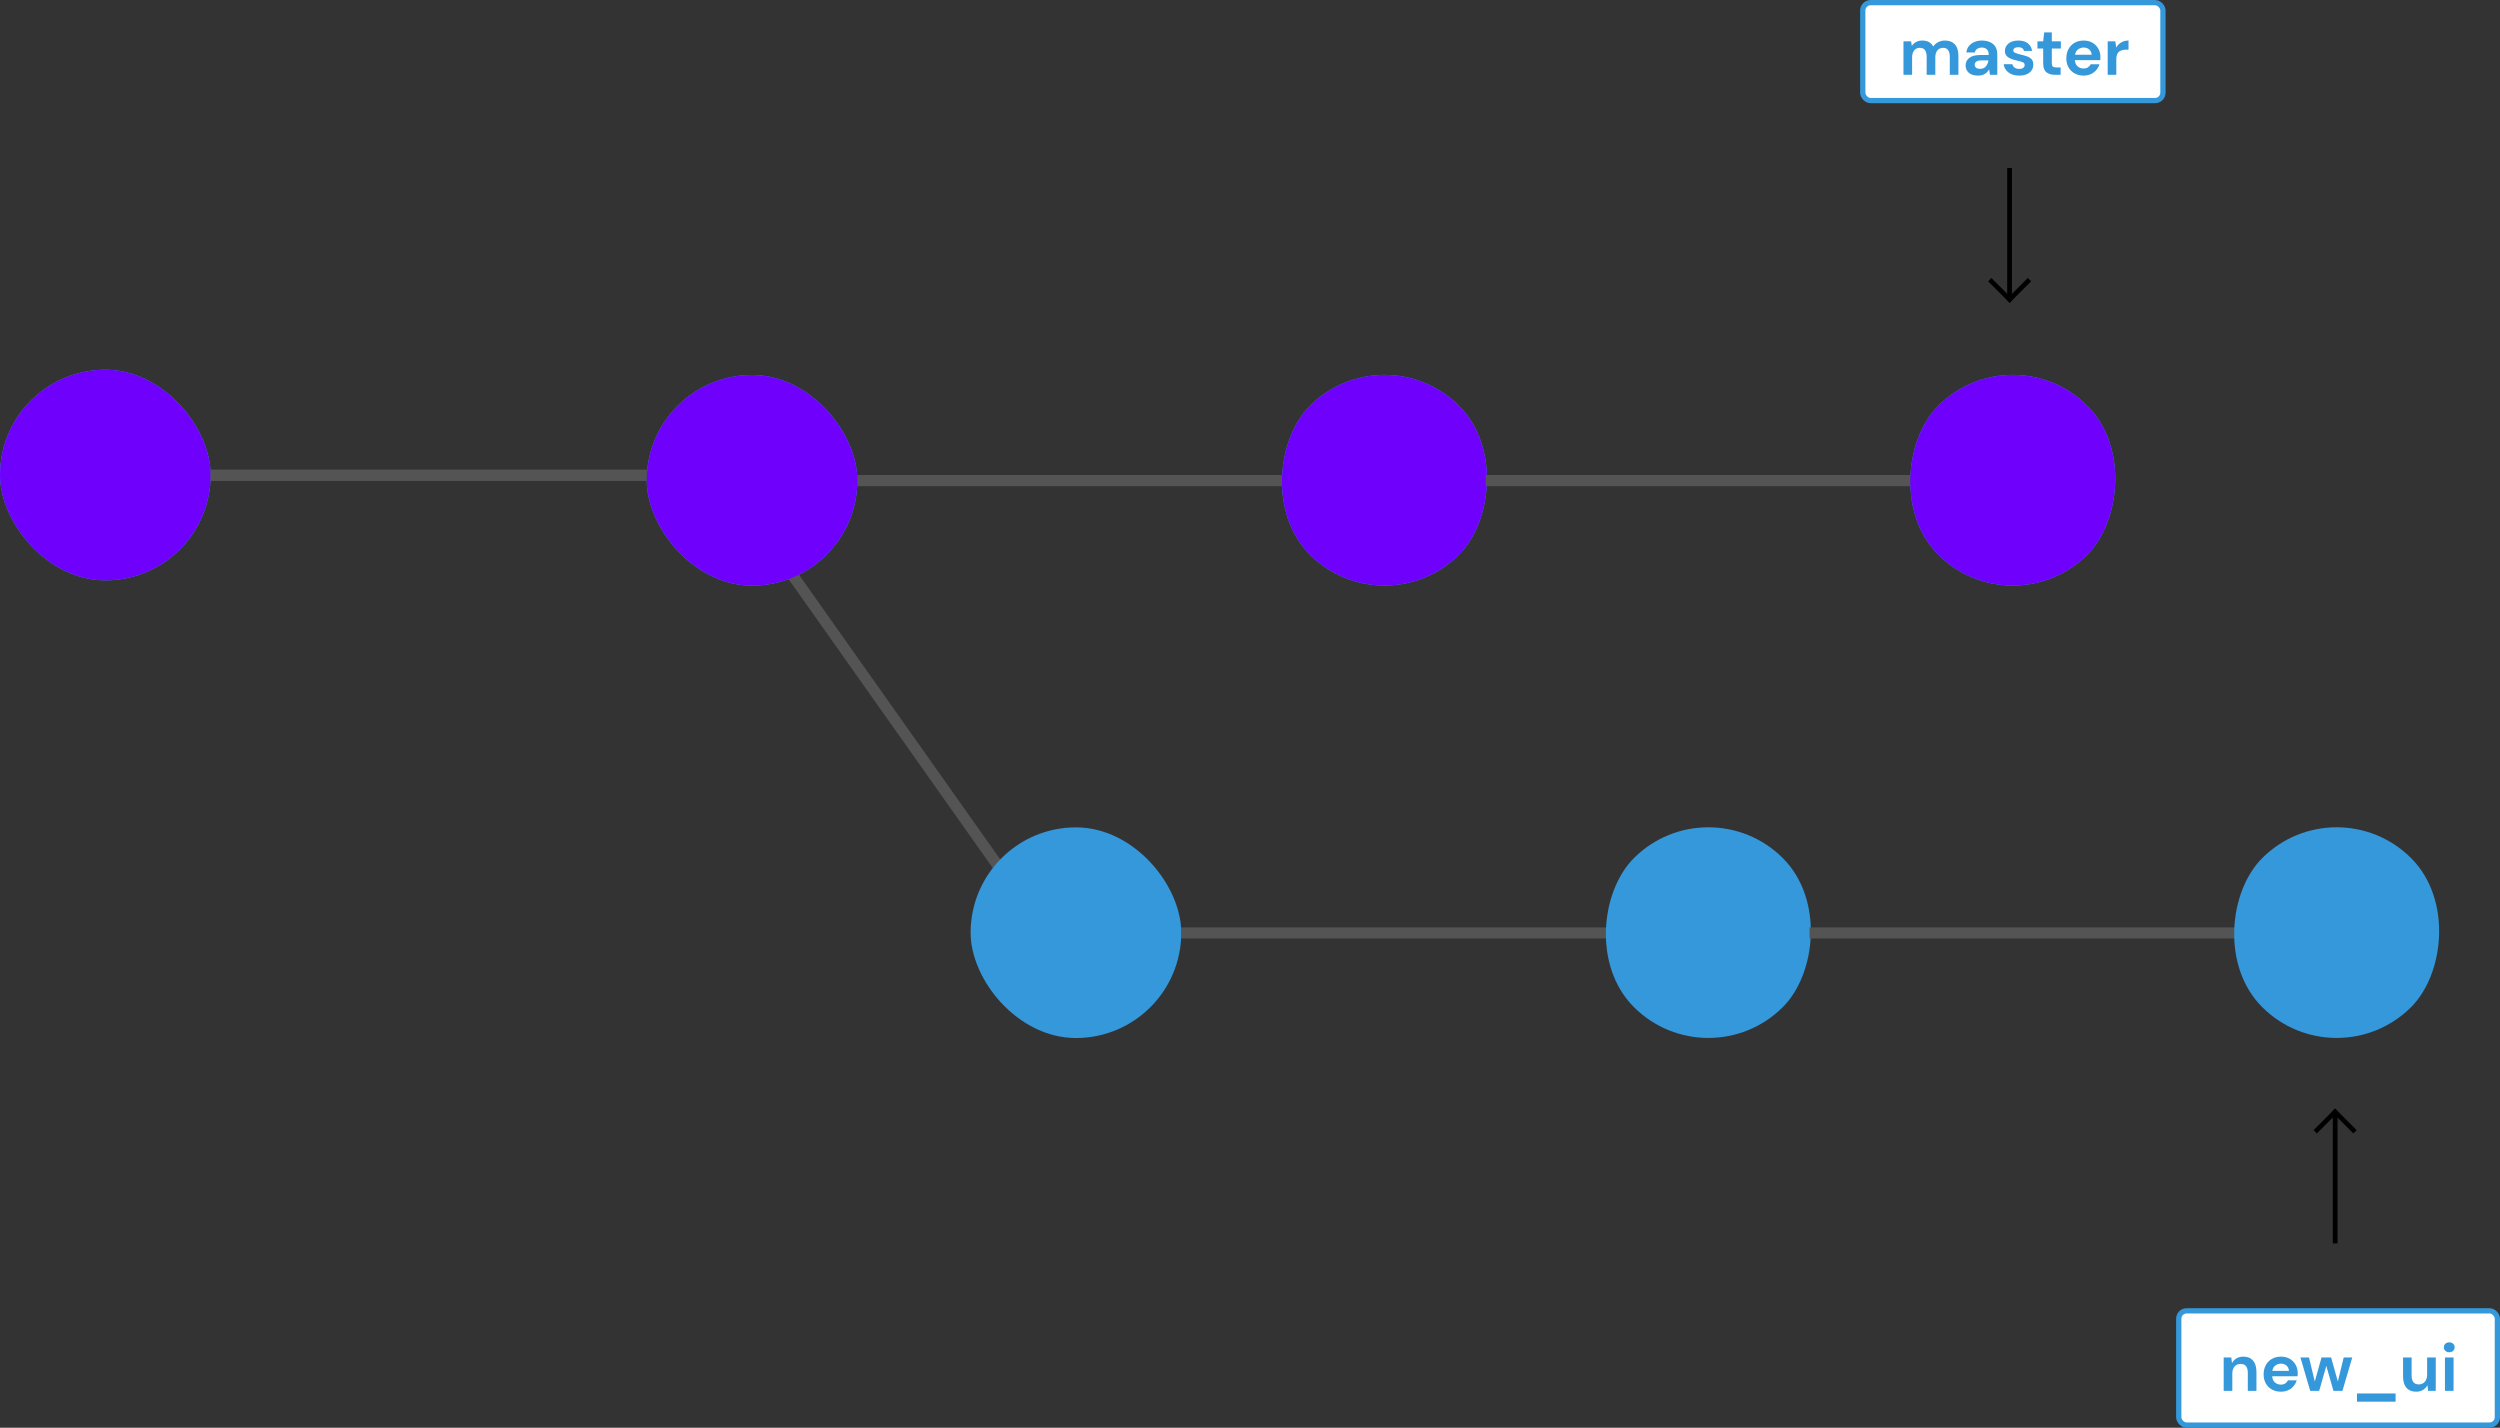 <svg width="4747" height="2711" viewBox="0 0 4747 2711" fill="none" xmlns="http://www.w3.org/2000/svg">
<rect x="0" y="0" width="4747" height="2711" fill="#333333" stroke="none"/>
<rect x="3778.14" y="534.113" width="4.434" height="53.39" transform="rotate(-45 3778.14 534.113)" fill="black" stroke="black" stroke-width="4.434"/>
<rect x="3813.51" y="321.25" width="4.5" height="240.5" fill="black" stroke="black" stroke-width="4.5"/>
<rect x="3850.5" y="530.975" width="4.434" height="53.39" transform="rotate(45 3850.5 530.975)" fill="black" stroke="black" stroke-width="4.434"/>
<rect x="3537" y="5" width="570" height="186" rx="15" fill="white" stroke="#3498DB" stroke-width="10"/>
<path d="M3614.32 142V78.512H3628.78L3630.19 87.088C3632.24 84.016 3634.93 81.584 3638.26 79.792C3641.67 77.915 3645.59 76.976 3650.03 76.976C3659.85 76.976 3666.8 80.773 3670.9 88.368C3673.2 84.869 3676.27 82.096 3680.11 80.048C3684.04 78 3688.3 76.976 3692.91 76.976C3701.19 76.976 3707.55 79.451 3711.98 84.4C3716.42 89.349 3718.64 96.603 3718.64 106.16V142H3702.26V107.696C3702.26 102.235 3701.19 98.053 3699.06 95.152C3697.01 92.251 3693.81 90.8 3689.46 90.8C3685.02 90.8 3681.43 92.421 3678.7 95.664C3676.06 98.907 3674.74 103.429 3674.74 109.232V142H3658.35V107.696C3658.35 102.235 3657.29 98.053 3655.15 95.152C3653.02 92.251 3649.73 90.8 3645.3 90.8C3640.94 90.8 3637.4 92.421 3634.67 95.664C3632.03 98.907 3630.7 103.429 3630.7 109.232V142H3614.32ZM3756.08 143.536C3750.62 143.536 3746.14 142.683 3742.64 140.976C3739.14 139.184 3736.54 136.837 3734.84 133.936C3733.13 131.035 3732.28 127.835 3732.28 124.336C3732.28 118.448 3734.58 113.669 3739.19 110C3743.8 106.331 3750.71 104.496 3759.92 104.496H3776.05V102.96C3776.05 98.608 3774.81 95.408 3772.34 93.36C3769.86 91.312 3766.79 90.288 3763.12 90.288C3759.8 90.288 3756.89 91.099 3754.42 92.72C3751.94 94.256 3750.41 96.56 3749.81 99.632H3733.81C3734.24 95.024 3735.77 91.013 3738.42 87.6C3741.15 84.187 3744.65 81.584 3748.92 79.792C3753.18 77.915 3757.96 76.976 3763.25 76.976C3772.3 76.976 3779.42 79.237 3784.63 83.76C3789.83 88.283 3792.44 94.683 3792.44 102.96V142H3778.48L3776.95 131.76C3775.07 135.173 3772.42 137.989 3769.01 140.208C3765.68 142.427 3761.37 143.536 3756.08 143.536ZM3759.8 130.736C3764.49 130.736 3768.12 129.2 3770.68 126.128C3773.32 123.056 3774.98 119.259 3775.67 114.736H3761.72C3757.36 114.736 3754.25 115.547 3752.37 117.168C3750.49 118.704 3749.56 120.624 3749.56 122.928C3749.56 125.403 3750.49 127.323 3752.37 128.688C3754.25 130.053 3756.72 130.736 3759.8 130.736ZM3834.31 143.536C3828.68 143.536 3823.73 142.64 3819.46 140.848C3815.2 138.971 3811.78 136.411 3809.22 133.168C3806.66 129.925 3805.13 126.171 3804.61 121.904H3821.13C3821.64 124.379 3823 126.512 3825.22 128.304C3827.53 130.011 3830.47 130.864 3834.05 130.864C3837.64 130.864 3840.24 130.139 3841.86 128.688C3843.57 127.237 3844.42 125.573 3844.42 123.696C3844.42 120.965 3843.23 119.131 3840.84 118.192C3838.45 117.168 3835.12 116.187 3830.85 115.248C3828.12 114.651 3825.35 113.925 3822.53 113.072C3819.72 112.219 3817.12 111.152 3814.73 109.872C3812.42 108.507 3810.54 106.8 3809.09 104.752C3807.64 102.619 3806.92 100.016 3806.92 96.944C3806.92 91.312 3809.14 86.576 3813.57 82.736C3818.1 78.896 3824.41 76.976 3832.52 76.976C3840.03 76.976 3846 78.725 3850.44 82.224C3854.96 85.723 3857.65 90.544 3858.5 96.688H3843.01C3842.08 91.995 3838.53 89.648 3832.39 89.648C3829.32 89.648 3826.93 90.245 3825.22 91.44C3823.6 92.635 3822.79 94.128 3822.79 95.92C3822.79 97.797 3824.03 99.291 3826.5 100.4C3828.98 101.509 3832.26 102.533 3836.36 103.472C3840.8 104.496 3844.85 105.648 3848.52 106.928C3852.27 108.123 3855.26 109.957 3857.48 112.432C3859.7 114.821 3860.81 118.277 3860.81 122.8C3860.89 126.725 3859.87 130.267 3857.73 133.424C3855.6 136.581 3852.53 139.056 3848.52 140.848C3844.51 142.64 3839.77 143.536 3834.31 143.536ZM3901.61 142C3894.95 142 3889.62 140.379 3885.61 137.136C3881.6 133.893 3879.59 128.133 3879.59 119.856V92.208H3868.71V78.512H3879.59L3881.51 61.488H3895.98V78.512H3913.13V92.208H3895.98V119.984C3895.98 123.056 3896.62 125.189 3897.9 126.384C3899.26 127.493 3901.57 128.048 3904.81 128.048H3912.74V142H3901.61ZM3956.42 143.536C3950.02 143.536 3944.34 142.171 3939.39 139.44C3934.44 136.709 3930.56 132.869 3927.75 127.92C3924.93 122.971 3923.52 117.253 3923.52 110.768C3923.52 104.197 3924.89 98.352 3927.62 93.232C3930.43 88.112 3934.27 84.144 3939.14 81.328C3944.09 78.427 3949.89 76.976 3956.55 76.976C3962.78 76.976 3968.28 78.341 3973.06 81.072C3977.84 83.803 3981.55 87.557 3984.19 92.336C3986.92 97.029 3988.29 102.277 3988.29 108.08C3988.29 109.019 3988.25 110 3988.16 111.024C3988.16 112.048 3988.12 113.115 3988.03 114.224H3939.78C3940.12 119.173 3941.83 123.056 3944.9 125.872C3948.06 128.688 3951.85 130.096 3956.29 130.096C3959.62 130.096 3962.39 129.371 3964.61 127.92C3966.91 126.384 3968.62 124.421 3969.73 122.032H3986.37C3985.18 126.043 3983.17 129.712 3980.35 133.04C3977.62 136.283 3974.21 138.843 3970.11 140.72C3966.1 142.597 3961.54 143.536 3956.42 143.536ZM3956.55 90.288C3952.54 90.288 3948.99 91.44 3945.92 93.744C3942.85 95.963 3940.89 99.376 3940.03 103.984H3971.65C3971.39 99.803 3969.86 96.475 3967.04 94C3964.23 91.525 3960.73 90.288 3956.55 90.288ZM4002.07 142V78.512H4016.66L4018.2 90.416C4020.5 86.32 4023.62 83.077 4027.54 80.688C4031.55 78.213 4036.25 76.976 4041.62 76.976V94.256H4037.01C4033.43 94.256 4030.23 94.811 4027.41 95.92C4024.6 97.029 4022.38 98.949 4020.76 101.68C4019.22 104.411 4018.45 108.208 4018.45 113.072V142H4002.07Z" fill="#3498DB"/>
<rect x="4471.64" y="2145.89" width="4.434" height="53.39" transform="rotate(135 4471.64 2145.89)" fill="black" stroke="black" stroke-width="4.434"/>
<rect x="4436.27" y="2358.75" width="4.5" height="240.5" transform="rotate(-180 4436.27 2358.75)" fill="black" stroke="black" stroke-width="4.5"/>
<rect x="4399.27" y="2149.02" width="4.434" height="53.39" transform="rotate(-135 4399.27 2149.02)" fill="black" stroke="black" stroke-width="4.434"/>
<rect x="4742" y="2706" width="605" height="217" rx="15" transform="rotate(-180 4742 2706)" fill="white" stroke="#3498DB" stroke-width="10"/>
<path d="M4222.32 2641V2577.51H4236.78L4238.06 2588.26C4240.03 2584.51 4242.84 2581.52 4246.51 2579.3C4250.27 2577.09 4254.66 2575.98 4259.7 2575.98C4267.55 2575.98 4273.65 2578.45 4278 2583.4C4282.35 2588.35 4284.53 2595.6 4284.53 2605.16V2641H4268.14V2606.7C4268.14 2601.23 4267.03 2597.05 4264.82 2594.15C4262.6 2591.25 4259.14 2589.8 4254.45 2589.8C4249.84 2589.8 4246.04 2591.42 4243.06 2594.66C4240.15 2597.91 4238.7 2602.43 4238.7 2608.23V2641H4222.32ZM4331.04 2642.54C4324.64 2642.54 4318.97 2641.17 4314.02 2638.44C4309.07 2635.71 4305.19 2631.87 4302.37 2626.92C4299.56 2621.97 4298.15 2616.25 4298.15 2609.77C4298.15 2603.2 4299.51 2597.35 4302.24 2592.23C4305.06 2587.11 4308.9 2583.14 4313.76 2580.33C4318.71 2577.43 4324.52 2575.98 4331.17 2575.98C4337.4 2575.98 4342.9 2577.34 4347.68 2580.07C4352.46 2582.8 4356.17 2586.56 4358.82 2591.34C4361.55 2596.03 4362.92 2601.28 4362.92 2607.08C4362.92 2608.02 4362.87 2609 4362.79 2610.02C4362.79 2611.05 4362.74 2612.11 4362.66 2613.22H4314.4C4314.74 2618.17 4316.45 2622.06 4319.52 2624.87C4322.68 2627.69 4326.48 2629.1 4330.92 2629.1C4334.24 2629.1 4337.02 2628.37 4339.24 2626.92C4341.54 2625.38 4343.25 2623.42 4344.36 2621.03H4361C4359.8 2625.04 4357.8 2628.71 4354.98 2632.04C4352.25 2635.28 4348.84 2637.84 4344.74 2639.72C4340.73 2641.6 4336.16 2642.54 4331.04 2642.54ZM4331.17 2589.29C4327.16 2589.29 4323.62 2590.44 4320.55 2592.74C4317.48 2594.96 4315.51 2598.38 4314.66 2602.98H4346.28C4346.02 2598.8 4344.48 2595.47 4341.67 2593C4338.85 2590.53 4335.35 2589.29 4331.17 2589.29ZM4386.61 2641L4368.05 2577.51H4384.31L4395.32 2623.21L4408.12 2577.51H4426.29L4439.09 2623.21L4450.23 2577.51H4466.48L4447.8 2641H4430.77L4417.2 2593.51L4403.64 2641H4386.61ZM4475.41 2661.48V2645.86H4548.76V2661.48H4475.41ZM4587.75 2642.54C4579.82 2642.54 4573.67 2640.06 4569.32 2635.11C4565.05 2630.16 4562.92 2622.91 4562.92 2613.35V2577.51H4579.18V2611.82C4579.18 2617.28 4580.29 2621.46 4582.51 2624.36C4584.72 2627.26 4588.22 2628.71 4593 2628.71C4597.52 2628.71 4601.24 2627.09 4604.14 2623.85C4607.12 2620.61 4608.62 2616.08 4608.62 2610.28V2577.51H4625V2641H4610.54L4609.26 2630.25C4607.29 2634 4604.44 2636.99 4600.68 2639.21C4597.01 2641.43 4592.7 2642.54 4587.75 2642.54ZM4650.65 2567.66C4647.67 2567.66 4645.19 2566.76 4643.23 2564.97C4641.35 2563.18 4640.41 2560.91 4640.41 2558.18C4640.41 2555.45 4641.35 2553.23 4643.23 2551.53C4645.19 2549.74 4647.67 2548.84 4650.65 2548.84C4653.64 2548.84 4656.07 2549.74 4657.95 2551.53C4659.91 2553.23 4660.89 2555.45 4660.89 2558.18C4660.89 2560.91 4659.91 2563.18 4657.95 2564.97C4656.07 2566.76 4653.64 2567.66 4650.65 2567.66ZM4642.46 2641V2577.51H4658.84V2641H4642.46Z" fill="#3498DB"/>
<rect x="1228" y="712" width="400" height="400" rx="200" fill="#3498DB"/>
<rect x="1628" y="902" width="828" height="21" fill="#545454"/>
<rect x="2628.84" y="629" width="400" height="400" rx="200" transform="rotate(45 2628.84 629)" fill="#3498DB"/>
<rect x="2821" y="902" width="828" height="21" fill="#545454"/>
<rect x="3821.84" y="629" width="400" height="400" rx="200" transform="rotate(45 3821.84 629)" fill="#3498DB"/>
<rect y="702" width="400" height="400" rx="200" fill="#3498DB"/>
<rect x="400" y="892" width="828" height="21" fill="#545454"/>
<rect x="1628" y="902" width="828" height="21" fill="#545454"/>
<rect x="2628.84" y="629" width="400" height="400" rx="200" transform="rotate(45 2628.84 629)" fill="#6F00FC"/>
<rect x="2821" y="902" width="828" height="21" fill="#545454"/>
<rect x="3821.84" y="629" width="400" height="400" rx="200" transform="rotate(45 3821.84 629)" fill="#6F00FC"/>
<rect y="702" width="400" height="400" rx="200" fill="#6F00FC"/>
<rect x="400" y="892" width="828" height="21" fill="#545454"/>
<rect x="2243" y="1761" width="828" height="21" fill="#545454"/>
<rect x="3243.84" y="1488" width="400" height="400" rx="200" transform="rotate(45 3243.84 1488)" fill="#3498DB"/>
<rect x="3436" y="1761" width="828" height="21" fill="#545454"/>
<rect x="4436.84" y="1488" width="400" height="400" rx="200" transform="rotate(45 4436.84 1488)" fill="#3498DB"/>
<rect x="1504.15" y="1073" width="828" height="21" transform="rotate(54.74 1504.15 1073)" fill="#545454"/>
<rect x="1228" y="712" width="400" height="400" rx="200" fill="#6F00FC"/>
<rect x="1843" y="1571" width="400" height="400" rx="200" fill="#3498DB"/>
</svg>
